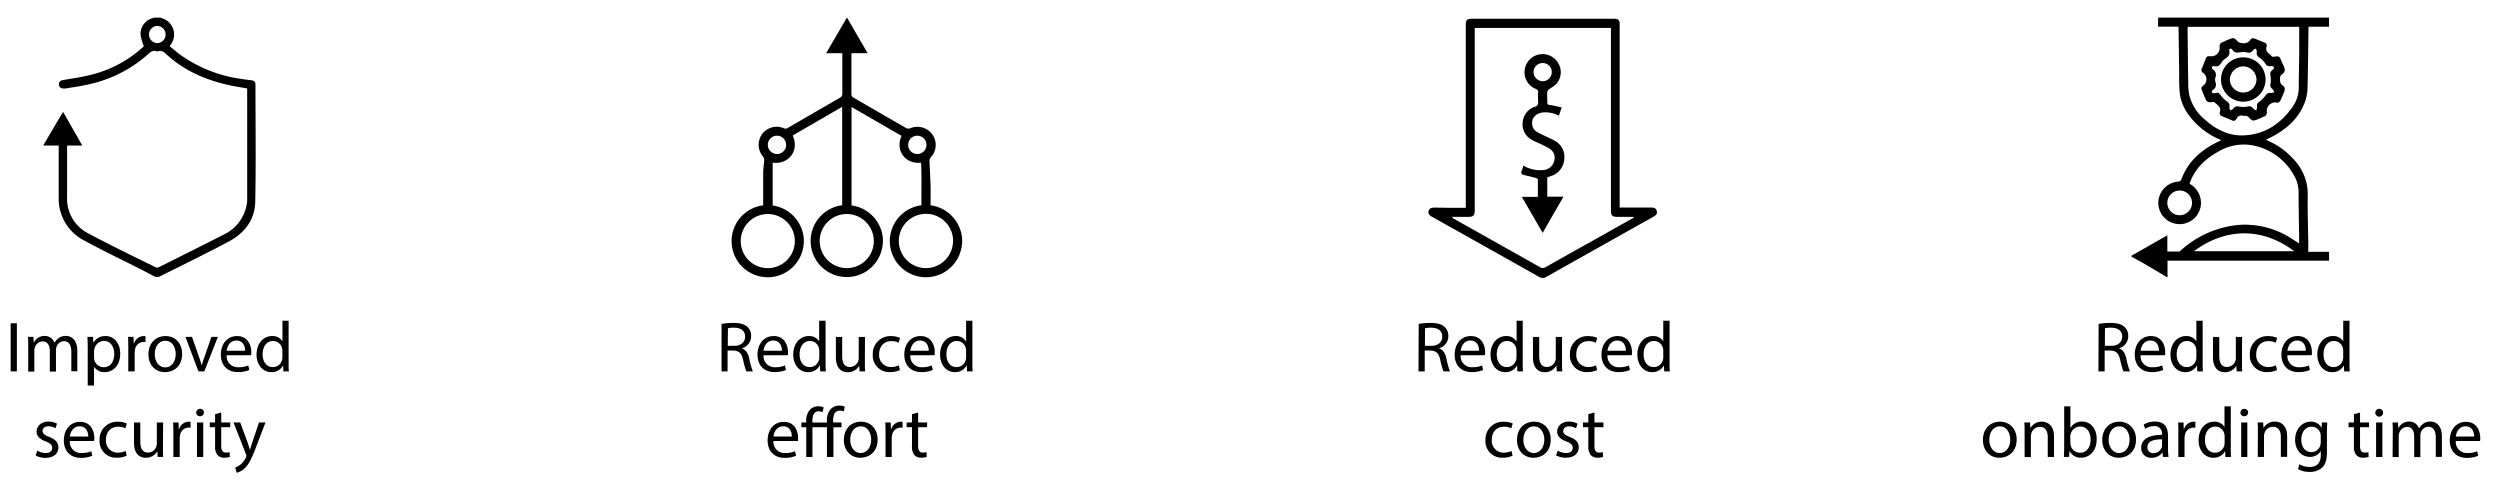 <svg id="Layer_1" data-name="Layer 1" xmlns="http://www.w3.org/2000/svg" width="770.92" height="148.65" viewBox="0 0 770.92 148.65"><title>reduction-onboarding-time-new-user</title><path d="M5.2,99.69v14.83H3.29V99.69Z"/><path d="M8.7,106.75c0-1.1,0-2-.09-2.88H10.3l.09,1.72h.07a3.65,3.65,0,0,1,3.34-2,3.17,3.17,0,0,1,3,2.13h0a4.41,4.41,0,0,1,1.19-1.38,3.6,3.6,0,0,1,2.35-.75c1.41,0,3.5.92,3.5,4.62v6.27H22v-6c0-2-.75-3.28-2.31-3.28A2.52,2.52,0,0,0,17.41,107a3.19,3.19,0,0,0-.15,1v6.58h-1.9v-6.38c0-1.7-.74-2.93-2.22-2.93a2.65,2.65,0,0,0-2.4,1.94,2.61,2.61,0,0,0-.15.94v6.43H8.7Z"/><path d="M27.05,107.35c0-1.37-.05-2.47-.09-3.48H28.7l.08,1.83h0a4.17,4.17,0,0,1,3.78-2.07c2.58,0,4.51,2.18,4.51,5.41,0,3.83-2.33,5.72-4.84,5.72A3.73,3.73,0,0,1,29,113.09h0v5.79H27.05ZM29,110.19a4,4,0,0,0,.09.79,3,3,0,0,0,2.9,2.26c2.05,0,3.24-1.67,3.24-4.11,0-2.14-1.13-4-3.17-4a3.09,3.09,0,0,0-2.93,2.4,3.35,3.35,0,0,0-.13.79Z"/><path d="M39.56,107.19c0-1.25,0-2.33-.08-3.32h1.69l.07,2.09h.08a3.2,3.2,0,0,1,3-2.33,2.26,2.26,0,0,1,.55.06v1.83a3.11,3.11,0,0,0-.66-.07,2.72,2.72,0,0,0-2.59,2.49,4.8,4.8,0,0,0-.09.9v5.68H39.56Z"/><path d="M56.17,109.11c0,3.94-2.72,5.65-5.3,5.65-2.88,0-5.1-2.11-5.1-5.48,0-3.56,2.33-5.65,5.28-5.65S56.17,105.85,56.17,109.11Zm-8.45.11c0,2.33,1.35,4.09,3.24,4.09s3.23-1.74,3.23-4.14c0-1.8-.9-4.09-3.19-4.09S47.72,107.19,47.72,109.22Z"/><path d="M59.21,103.87l2.09,6a27.17,27.17,0,0,1,.86,2.72h.06c.24-.88.55-1.76.91-2.72l2.06-6h2L63,114.52H61.19l-4-10.65Z"/><path d="M69.9,109.55a3.41,3.41,0,0,0,3.65,3.69,7,7,0,0,0,3-.55l.33,1.39a8.59,8.59,0,0,1-3.54.66c-3.28,0-5.24-2.16-5.24-5.37s1.9-5.74,5-5.74c3.47,0,4.4,3.06,4.4,5a7.67,7.67,0,0,1-.07.91Zm5.68-1.39c0-1.23-.51-3.15-2.69-3.15-2,0-2.81,1.81-3,3.15Z"/><path d="M89,98.9v12.87c0,1,0,2,.09,2.75H87.39l-.09-1.85h0a3.93,3.93,0,0,1-3.63,2.09c-2.58,0-4.56-2.18-4.56-5.41,0-3.54,2.18-5.72,4.78-5.72a3.55,3.55,0,0,1,3.21,1.63h0V98.9Zm-1.93,9.3a3.72,3.72,0,0,0-.09-.81,2.85,2.85,0,0,0-2.8-2.24c-2,0-3.19,1.76-3.19,4.11,0,2.16,1.06,3.94,3.15,3.94A2.91,2.91,0,0,0,87,110.89a3.73,3.73,0,0,0,.09-.84Z"/><path d="M11.48,138.94a5.13,5.13,0,0,0,2.55.77c1.41,0,2.07-.7,2.07-1.59s-.55-1.43-2-2c-1.91-.69-2.82-1.74-2.82-3,0-1.71,1.39-3.12,3.68-3.12a5.36,5.36,0,0,1,2.62.66l-.49,1.41a4,4,0,0,0-2.17-.62c-1.15,0-1.79.66-1.79,1.45s.64,1.28,2,1.81C17,135.44,18,136.36,18,138c0,1.87-1.45,3.19-4,3.19a6.06,6.06,0,0,1-3-.73Z"/><path d="M21.54,136a3.4,3.4,0,0,0,3.65,3.69,7,7,0,0,0,2.95-.55l.33,1.39a8.64,8.64,0,0,1-3.55.66c-3.28,0-5.23-2.16-5.23-5.37s1.89-5.74,5-5.74c3.48,0,4.4,3.06,4.4,5A8.16,8.16,0,0,1,29,136Zm5.67-1.39c0-1.23-.5-3.15-2.68-3.15-2,0-2.82,1.81-3,3.15Z"/><path d="M39.07,140.52a7.05,7.05,0,0,1-3.06.62,5.06,5.06,0,0,1-5.3-5.44,5.41,5.41,0,0,1,5.72-5.65,6.54,6.54,0,0,1,2.68.55l-.44,1.5a4.39,4.39,0,0,0-2.24-.51c-2.44,0-3.76,1.8-3.76,4a3.65,3.65,0,0,0,3.69,4,5.55,5.55,0,0,0,2.38-.53Z"/><path d="M50.25,138c0,1.09,0,2.06.08,2.9H48.62l-.11-1.74h0a4,4,0,0,1-3.52,2c-1.67,0-3.67-.92-3.67-4.66v-6.23h1.94v5.9c0,2,.61,3.39,2.37,3.39a2.75,2.75,0,0,0,2.73-2.76v-6.53h1.94Z"/><path d="M53.46,133.59c0-1.25,0-2.33-.09-3.32h1.69l.07,2.09h.09a3.19,3.19,0,0,1,3-2.33,2.32,2.32,0,0,1,.55.06v1.83a3.18,3.18,0,0,0-.66-.07,2.72,2.72,0,0,0-2.6,2.49,5.82,5.82,0,0,0-.09.9v5.68H53.46Z"/><path d="M62.89,127.28a1.2,1.2,0,0,1-2.39,0,1.18,1.18,0,0,1,1.21-1.21A1.15,1.15,0,0,1,62.89,127.28Zm-2.15,13.64V130.27h1.93v10.65Z"/><path d="M68.22,127.21v3.06H71v1.47H68.22v5.75c0,1.32.37,2.07,1.45,2.07a4,4,0,0,0,1.12-.14l.09,1.46a4.82,4.82,0,0,1-1.71.26,2.7,2.7,0,0,1-2.1-.82,3.93,3.93,0,0,1-.74-2.77v-5.81H64.68v-1.47h1.65v-2.55Z"/><path d="M74.07,130.27l2.33,6.29c.24.71.51,1.54.68,2.18h0c.2-.64.42-1.45.68-2.22l2.11-6.25h2l-2.91,7.59c-1.38,3.65-2.33,5.52-3.65,6.67A5.29,5.29,0,0,1,73,145.78l-.49-1.63a5.13,5.13,0,0,0,1.7-.94,6,6,0,0,0,1.62-2.16,1.39,1.39,0,0,0,.16-.46,2,2,0,0,0-.13-.51L72,130.27Z"/><path d="M222.5,99.89a19.72,19.72,0,0,1,3.67-.31c2.05,0,3.37.37,4.3,1.21a3.72,3.72,0,0,1,1.16,2.82,3.9,3.9,0,0,1-2.79,3.78v.07c1.14.39,1.82,1.45,2.18,3a23,23,0,0,0,1.14,4.07h-2a19.79,19.79,0,0,1-1-3.54c-.44-2-1.23-2.82-3-2.89h-1.8v6.43H222.5Zm1.92,6.75h2c2,0,3.35-1.12,3.35-2.81,0-1.92-1.39-2.75-3.41-2.78a7.6,7.6,0,0,0-1.89.18Z"/><path d="M235.44,109.55a3.41,3.41,0,0,0,3.65,3.69,7,7,0,0,0,2.95-.55l.33,1.39a8.59,8.59,0,0,1-3.54.66c-3.28,0-5.24-2.16-5.24-5.37s1.89-5.74,5-5.74c3.48,0,4.4,3.06,4.4,5a8.16,8.16,0,0,1-.06.91Zm5.67-1.39c0-1.23-.5-3.15-2.68-3.15-2,0-2.82,1.81-3,3.15Z"/><path d="M254.58,98.9v12.87c0,1,0,2,.09,2.75h-1.74l-.09-1.85h-.05a3.93,3.93,0,0,1-3.63,2.09c-2.57,0-4.55-2.18-4.55-5.41,0-3.54,2.18-5.72,4.77-5.72a3.58,3.58,0,0,1,3.22,1.63h0V98.9Zm-1.94,9.3a3.2,3.2,0,0,0-.09-.81,2.84,2.84,0,0,0-2.79-2.24c-2,0-3.19,1.76-3.19,4.11,0,2.16,1.05,3.94,3.14,3.94a2.91,2.91,0,0,0,2.84-2.31,3.23,3.23,0,0,0,.09-.84Z"/><path d="M266.7,111.61c0,1.11,0,2.07.09,2.91h-1.72l-.11-1.74h0a4,4,0,0,1-3.52,2c-1.68,0-3.68-.92-3.68-4.66v-6.23h1.94v5.9c0,2,.61,3.38,2.37,3.38a2.82,2.82,0,0,0,2.56-1.75,2.87,2.87,0,0,0,.17-1v-6.53h1.94Z"/><path d="M277.5,114.12a7,7,0,0,1-3.06.62,5.06,5.06,0,0,1-5.3-5.44,5.41,5.41,0,0,1,5.72-5.65,6.5,6.5,0,0,1,2.68.55l-.43,1.5a4.46,4.46,0,0,0-2.25-.51c-2.44,0-3.76,1.8-3.76,4a3.65,3.65,0,0,0,3.69,4,5.55,5.55,0,0,0,2.38-.53Z"/><path d="M280.71,109.55a3.41,3.41,0,0,0,3.65,3.69,7,7,0,0,0,2.95-.55l.33,1.39a8.59,8.59,0,0,1-3.54.66c-3.28,0-5.24-2.16-5.24-5.37s1.9-5.74,5-5.74c3.47,0,4.4,3.06,4.4,5a7.67,7.67,0,0,1-.07.91Zm5.68-1.39c0-1.23-.51-3.15-2.69-3.15-1.95,0-2.81,1.81-3,3.15Z"/><path d="M299.85,98.9v12.87c0,1,0,2,.09,2.75H298.2l-.08-1.85h-.05a3.93,3.93,0,0,1-3.63,2.09c-2.57,0-4.55-2.18-4.55-5.41,0-3.54,2.17-5.72,4.77-5.72a3.55,3.55,0,0,1,3.21,1.63h.05V98.9Zm-1.93,9.3a3.2,3.2,0,0,0-.09-.81,2.85,2.85,0,0,0-2.79-2.24c-2,0-3.2,1.76-3.2,4.11,0,2.16,1.06,3.94,3.15,3.94a2.91,2.91,0,0,0,2.84-2.31,3.23,3.23,0,0,0,.09-.84Z"/><path d="M238.51,136a3.4,3.4,0,0,0,3.65,3.69,7,7,0,0,0,3-.55l.33,1.39a8.64,8.64,0,0,1-3.55.66c-3.27,0-5.23-2.16-5.23-5.37s1.89-5.74,5-5.74c3.48,0,4.4,3.06,4.4,5a8.16,8.16,0,0,1-.06.91Zm5.67-1.39c0-1.23-.5-3.15-2.68-3.15-2,0-2.82,1.81-3,3.15Z"/><path d="M255,140.92v-9.18h-4.47v9.18h-1.91v-9.18h-1.5v-1.47h1.5v-.35a5,5,0,0,1,1.18-3.63,3.64,3.64,0,0,1,2.69-1,3.35,3.35,0,0,1,1.52.37l-.4,1.43a2.82,2.82,0,0,0-1.14-.26c-1.52,0-1.94,1.3-1.94,3v.46H255v-.51a5,5,0,0,1,1.25-3.71,3.68,3.68,0,0,1,2.58-1,4.54,4.54,0,0,1,1.65.3l-.25,1.5a3,3,0,0,0-1.25-.24c-1.63,0-2.07,1.45-2.07,3.08v.57h2.58v1.47H257v9.18Z"/><path d="M270.63,135.51c0,3.93-2.73,5.65-5.31,5.65-2.88,0-5.1-2.11-5.1-5.48,0-3.56,2.33-5.65,5.28-5.65S270.63,132.25,270.63,135.51Zm-8.45.11c0,2.33,1.34,4.09,3.23,4.09s3.24-1.74,3.24-4.14c0-1.8-.91-4.09-3.19-4.09S262.18,133.59,262.18,135.62Z"/><path d="M273.07,133.59c0-1.25,0-2.33-.09-3.32h1.69l.07,2.09h.09a3.19,3.19,0,0,1,2.95-2.33,2.32,2.32,0,0,1,.55.06v1.83a3.18,3.18,0,0,0-.66-.07,2.72,2.72,0,0,0-2.6,2.49,5.82,5.82,0,0,0-.09.9v5.68h-1.91Z"/><path d="M283.12,127.21v3.06h2.77v1.47h-2.77v5.75c0,1.32.38,2.07,1.45,2.07a4.17,4.17,0,0,0,1.13-.14l.08,1.46a4.78,4.78,0,0,1-1.71.26,2.68,2.68,0,0,1-2.09-.82,3.93,3.93,0,0,1-.75-2.77v-5.81h-1.65v-1.47h1.65v-2.55Z"/><path d="M437.48,99.89a19.83,19.83,0,0,1,3.68-.31c2,0,3.37.37,4.29,1.21a3.69,3.69,0,0,1,1.17,2.82,3.9,3.9,0,0,1-2.8,3.78v.07c1.15.39,1.83,1.45,2.18,3a24,24,0,0,0,1.14,4.07h-2a19.79,19.79,0,0,1-1-3.54c-.44-2-1.23-2.82-3-2.89h-1.8v6.43h-1.92Zm1.92,6.75h2c2,0,3.34-1.12,3.34-2.81,0-1.92-1.38-2.75-3.41-2.78a7.72,7.72,0,0,0-1.89.18Z"/><path d="M450.42,109.55a3.41,3.41,0,0,0,3.65,3.69,7,7,0,0,0,2.95-.55l.33,1.39a8.59,8.59,0,0,1-3.54.66c-3.28,0-5.24-2.16-5.24-5.37s1.89-5.74,5-5.74c3.47,0,4.4,3.06,4.4,5a7.67,7.67,0,0,1-.07.91Zm5.68-1.39c0-1.23-.51-3.15-2.69-3.15-2,0-2.81,1.81-3,3.15Z"/><path d="M469.56,98.9v12.87c0,1,0,2,.09,2.75h-1.74l-.09-1.85h0a3.94,3.94,0,0,1-3.63,2.09c-2.58,0-4.56-2.18-4.56-5.41,0-3.54,2.18-5.72,4.78-5.72a3.55,3.55,0,0,1,3.21,1.63h.05V98.9Zm-1.93,9.3a3.72,3.72,0,0,0-.09-.81,2.85,2.85,0,0,0-2.8-2.24c-2,0-3.19,1.76-3.19,4.11,0,2.16,1.06,3.94,3.15,3.94a2.92,2.92,0,0,0,2.84-2.31,3.73,3.73,0,0,0,.09-.84Z"/><path d="M481.68,111.61c0,1.11,0,2.07.09,2.91h-1.71l-.11-1.74h-.05a4,4,0,0,1-3.52,2c-1.67,0-3.67-.92-3.67-4.66v-6.23h1.93v5.9c0,2,.62,3.38,2.38,3.38a2.8,2.8,0,0,0,2.55-1.75,2.87,2.87,0,0,0,.18-1v-6.53h1.93Z"/><path d="M492.49,114.12a7.05,7.05,0,0,1-3.06.62,5.06,5.06,0,0,1-5.31-5.44,5.41,5.41,0,0,1,5.72-5.65,6.55,6.55,0,0,1,2.69.55l-.44,1.5a4.43,4.43,0,0,0-2.25-.51c-2.44,0-3.76,1.8-3.76,4a3.66,3.66,0,0,0,3.7,4,5.55,5.55,0,0,0,2.38-.53Z"/><path d="M495.7,109.55a3.41,3.41,0,0,0,3.65,3.69,7,7,0,0,0,2.95-.55l.33,1.39a8.61,8.61,0,0,1-3.55.66c-3.27,0-5.23-2.16-5.23-5.37s1.89-5.74,5-5.74c3.48,0,4.4,3.06,4.4,5a8.16,8.16,0,0,1-.06.91Zm5.67-1.39c0-1.23-.5-3.15-2.68-3.15-2,0-2.82,1.81-3,3.15Z"/><path d="M514.84,98.9v12.87c0,1,0,2,.09,2.75h-1.74l-.09-1.85h0a4,4,0,0,1-3.64,2.09c-2.57,0-4.55-2.18-4.55-5.41,0-3.54,2.18-5.72,4.77-5.72a3.58,3.58,0,0,1,3.22,1.63h0V98.9Zm-1.94,9.3a3.2,3.2,0,0,0-.09-.81,2.84,2.84,0,0,0-2.79-2.24c-2,0-3.19,1.76-3.19,4.11,0,2.16,1.05,3.94,3.14,3.94a2.91,2.91,0,0,0,2.84-2.31,3.23,3.23,0,0,0,.09-.84Z"/><path d="M466.43,140.52a7.05,7.05,0,0,1-3.06.62,5.06,5.06,0,0,1-5.3-5.44,5.41,5.41,0,0,1,5.72-5.65,6.54,6.54,0,0,1,2.68.55l-.44,1.5a4.41,4.41,0,0,0-2.24-.51c-2.45,0-3.77,1.8-3.77,4a3.66,3.66,0,0,0,3.7,4,5.55,5.55,0,0,0,2.38-.53Z"/><path d="M478.2,135.51c0,3.93-2.73,5.65-5.31,5.65-2.88,0-5.1-2.11-5.1-5.48,0-3.56,2.33-5.65,5.28-5.65S478.2,132.25,478.2,135.51Zm-8.45.11c0,2.33,1.34,4.09,3.23,4.09s3.24-1.74,3.24-4.14c0-1.8-.91-4.09-3.19-4.09S469.75,133.59,469.75,135.62Z"/><path d="M480.37,138.94a5.16,5.16,0,0,0,2.56.77c1.4,0,2.06-.7,2.06-1.59s-.55-1.43-2-2c-1.91-.69-2.81-1.74-2.81-3,0-1.71,1.38-3.12,3.67-3.12a5.33,5.33,0,0,1,2.62.66L486,132.1a4.1,4.1,0,0,0-2.18-.62c-1.15,0-1.78.66-1.78,1.45s.63,1.28,2,1.81c1.85.7,2.79,1.62,2.79,3.21,0,1.87-1.45,3.19-4,3.19a6.09,6.09,0,0,1-3-.73Z"/><path d="M491.68,127.21v3.06h2.77v1.47h-2.77v5.75c0,1.32.38,2.07,1.45,2.07a4.17,4.17,0,0,0,1.13-.14l.08,1.46a4.78,4.78,0,0,1-1.71.26,2.68,2.68,0,0,1-2.09-.82,3.93,3.93,0,0,1-.75-2.77v-5.81h-1.65v-1.47h1.65v-2.55Z"/><path d="M647.15,99.89a19.83,19.83,0,0,1,3.68-.31c2,0,3.36.37,4.29,1.21a3.68,3.68,0,0,1,1.16,2.82,3.9,3.9,0,0,1-2.79,3.78v.07c1.14.39,1.83,1.45,2.18,3a23,23,0,0,0,1.14,4.07h-2a19.79,19.79,0,0,1-1-3.54c-.44-2-1.23-2.82-3-2.89h-1.8v6.43h-1.92Zm1.92,6.75h2c2,0,3.34-1.12,3.34-2.81,0-1.92-1.39-2.75-3.41-2.78a7.72,7.72,0,0,0-1.89.18Z"/><path d="M660.09,109.55a3.41,3.41,0,0,0,3.65,3.69,7,7,0,0,0,3-.55l.33,1.39a8.59,8.59,0,0,1-3.54.66c-3.28,0-5.24-2.16-5.24-5.37s1.89-5.74,5-5.74c3.47,0,4.4,3.06,4.4,5a7.67,7.67,0,0,1-.07.91Zm5.68-1.39c0-1.23-.51-3.15-2.69-3.15-2,0-2.82,1.81-3,3.15Z"/><path d="M679.23,98.9v12.87c0,1,0,2,.09,2.75h-1.74l-.09-1.85h0a4,4,0,0,1-3.63,2.09c-2.58,0-4.56-2.18-4.56-5.41,0-3.54,2.18-5.72,4.78-5.72a3.56,3.56,0,0,1,3.21,1.63h0V98.9Zm-1.94,9.3a3.71,3.71,0,0,0-.08-.81,2.86,2.86,0,0,0-2.8-2.24c-2,0-3.19,1.76-3.19,4.11,0,2.16,1.06,3.94,3.15,3.94a2.92,2.92,0,0,0,2.84-2.31,3.74,3.74,0,0,0,.08-.84Z"/><path d="M691.35,111.61c0,1.11,0,2.07.09,2.91h-1.72l-.11-1.74h0a4,4,0,0,1-3.52,2c-1.67,0-3.68-.92-3.68-4.66v-6.23h1.94v5.9c0,2,.62,3.38,2.38,3.38a2.8,2.8,0,0,0,2.55-1.75,2.87,2.87,0,0,0,.18-1v-6.53h1.93Z"/><path d="M702.15,114.12a7,7,0,0,1-3.06.62,5.06,5.06,0,0,1-5.3-5.44,5.41,5.41,0,0,1,5.72-5.65,6.55,6.55,0,0,1,2.69.55l-.44,1.5a4.46,4.46,0,0,0-2.25-.51c-2.44,0-3.76,1.8-3.76,4a3.65,3.65,0,0,0,3.7,4,5.49,5.49,0,0,0,2.37-.53Z"/><path d="M705.36,109.55a3.42,3.42,0,0,0,3.66,3.69,6.93,6.93,0,0,0,2.94-.55l.33,1.39a8.55,8.55,0,0,1-3.54.66c-3.28,0-5.23-2.16-5.23-5.37s1.89-5.74,5-5.74c3.48,0,4.4,3.06,4.4,5a6,6,0,0,1-.07.91Zm5.68-1.39c0-1.23-.5-3.15-2.68-3.15-2,0-2.82,1.81-3,3.15Z"/><path d="M724.51,98.9v12.87c0,1,0,2,.08,2.75h-1.73l-.09-1.85h0a3.93,3.93,0,0,1-3.63,2.09c-2.57,0-4.55-2.18-4.55-5.41,0-3.54,2.18-5.72,4.77-5.72a3.58,3.58,0,0,1,3.22,1.63h0V98.9Zm-1.94,9.3a3.2,3.2,0,0,0-.09-.81,2.84,2.84,0,0,0-2.79-2.24c-2,0-3.19,1.76-3.19,4.11,0,2.16,1,3.94,3.14,3.94a2.91,2.91,0,0,0,2.84-2.31,3.23,3.23,0,0,0,.09-.84Z"/><path d="M621.88,135.51c0,3.93-2.73,5.65-5.31,5.65-2.88,0-5.1-2.11-5.1-5.48,0-3.56,2.33-5.65,5.28-5.65S621.88,132.25,621.88,135.51Zm-8.45.11c0,2.33,1.34,4.09,3.23,4.09s3.24-1.74,3.24-4.14c0-1.8-.91-4.09-3.19-4.09S613.43,133.59,613.43,135.62Z"/><path d="M624.32,133.15c0-1.1,0-2-.09-2.88H626l.11,1.76h0a3.92,3.92,0,0,1,3.52-2c1.47,0,3.76.88,3.76,4.53v6.36h-1.93v-6.14c0-1.72-.64-3.15-2.47-3.15a2.76,2.76,0,0,0-2.59,2,2.81,2.81,0,0,0-.14.91v6.4h-1.93Z"/><path d="M636.44,140.92c0-.73.09-1.81.09-2.75V125.3h1.91V132h0a4,4,0,0,1,3.63-2c2.64,0,4.51,2.2,4.48,5.43,0,3.81-2.39,5.7-4.77,5.7a3.78,3.78,0,0,1-3.56-2h-.07l-.09,1.76Zm2-4.27a4.18,4.18,0,0,0,.09.71,3,3,0,0,0,2.9,2.26c2,0,3.24-1.65,3.24-4.09,0-2.14-1.1-4-3.17-4a3.09,3.09,0,0,0-3,2.37,4.17,4.17,0,0,0-.11.8Z"/><path d="M658.68,135.51c0,3.93-2.73,5.65-5.3,5.65-2.88,0-5.11-2.11-5.11-5.48,0-3.56,2.34-5.65,5.29-5.65S658.68,132.25,658.68,135.51Zm-8.45.11c0,2.33,1.35,4.09,3.24,4.09s3.23-1.74,3.23-4.14c0-1.8-.9-4.09-3.19-4.09S650.23,133.59,650.23,135.62Z"/><path d="M667,140.92l-.15-1.34h-.07a4,4,0,0,1-3.26,1.58,3,3,0,0,1-3.25-3.06c0-2.57,2.29-4,6.4-4v-.22a2.19,2.19,0,0,0-2.42-2.46,5.34,5.34,0,0,0-2.77.79l-.44-1.28a6.61,6.61,0,0,1,3.5-.94c3.25,0,4,2.22,4,4.35v4a15.21,15.21,0,0,0,.18,2.55Zm-.29-5.44c-2.11,0-4.51.33-4.51,2.4a1.71,1.71,0,0,0,1.83,1.85,2.63,2.63,0,0,0,2.57-1.78,1.93,1.93,0,0,0,.11-.62Z"/><path d="M671.73,133.59c0-1.25,0-2.33-.09-3.32h1.69l.07,2.09h.09a3.19,3.19,0,0,1,2.94-2.33,2.34,2.34,0,0,1,.56.06v1.83a3.18,3.18,0,0,0-.66-.07,2.72,2.72,0,0,0-2.6,2.49,4.8,4.8,0,0,0-.09.9v5.68h-1.91Z"/><path d="M687.9,125.3v12.87c0,.94,0,2,.09,2.75h-1.74l-.09-1.85h0a4,4,0,0,1-3.64,2.09c-2.57,0-4.55-2.18-4.55-5.41,0-3.54,2.18-5.72,4.77-5.72a3.58,3.58,0,0,1,3.22,1.63h0V125.3ZM686,134.6a3.2,3.2,0,0,0-.09-.81,2.84,2.84,0,0,0-2.79-2.24c-2,0-3.19,1.76-3.19,4.11,0,2.16,1.05,3.94,3.14,3.94a2.91,2.91,0,0,0,2.84-2.31,3.18,3.18,0,0,0,.09-.84Z"/><path d="M693.26,127.28a1.2,1.2,0,0,1-2.39,0,1.18,1.18,0,0,1,1.21-1.21A1.15,1.15,0,0,1,693.26,127.28Zm-2.15,13.64V130.27H693v10.65Z"/><path d="M696.26,133.15c0-1.1,0-2-.09-2.88h1.71L698,132h0a3.92,3.92,0,0,1,3.52-2c1.47,0,3.76.88,3.76,4.53v6.36h-1.94v-6.14c0-1.72-.63-3.15-2.46-3.15a2.76,2.76,0,0,0-2.6,2,3.12,3.12,0,0,0-.13.91v6.4h-1.93Z"/><path d="M717.64,130.27c0,.77-.09,1.63-.09,2.93v6.18c0,2.44-.48,3.94-1.51,4.86a5.67,5.67,0,0,1-3.88,1.28,6.91,6.91,0,0,1-3.54-.88l.48-1.48a6,6,0,0,0,3.13.84c2,0,3.43-1,3.43-3.72v-1.19h0a3.82,3.82,0,0,1-3.39,1.79c-2.64,0-4.53-2.25-4.53-5.2,0-3.61,2.35-5.65,4.79-5.65a3.53,3.53,0,0,1,3.32,1.85h.05l.09-1.61Zm-2,4.2a2.72,2.72,0,0,0-.11-.88,2.79,2.79,0,0,0-2.71-2c-1.85,0-3.17,1.56-3.17,4,0,2.09,1.06,3.83,3.15,3.83a2.82,2.82,0,0,0,2.68-2,3.35,3.35,0,0,0,.16-1Z"/><path d="M727.76,127.21v3.06h2.77v1.47h-2.77v5.75c0,1.32.37,2.07,1.45,2.07a4,4,0,0,0,1.12-.14l.09,1.46a4.82,4.82,0,0,1-1.71.26,2.66,2.66,0,0,1-2.09-.82,3.93,3.93,0,0,1-.75-2.77v-5.81h-1.65v-1.47h1.65v-2.55Z"/><path d="M734.87,127.28a1.2,1.2,0,0,1-2.4,0,1.18,1.18,0,0,1,1.21-1.21A1.16,1.16,0,0,1,734.87,127.28Zm-2.16,13.64V130.27h1.94v10.65Z"/><path d="M737.86,133.15c0-1.1,0-2-.09-2.88h1.69l.09,1.72h.07a3.65,3.65,0,0,1,3.34-2,3.17,3.17,0,0,1,3,2.13h0a4.41,4.41,0,0,1,1.19-1.38,3.6,3.6,0,0,1,2.35-.75c1.41,0,3.5.92,3.5,4.62v6.27h-1.89v-6c0-2-.75-3.28-2.31-3.28a2.52,2.52,0,0,0-2.29,1.76,3.19,3.19,0,0,0-.15,1v6.58h-1.9v-6.38c0-1.7-.74-2.93-2.22-2.93a2.65,2.65,0,0,0-2.4,1.94,2.61,2.61,0,0,0-.15.94v6.43h-1.89Z"/><path d="M757.28,136a3.41,3.41,0,0,0,3.66,3.69,6.93,6.93,0,0,0,2.94-.55l.33,1.39a8.55,8.55,0,0,1-3.54.66c-3.28,0-5.24-2.16-5.24-5.37s1.9-5.74,5-5.74c3.48,0,4.4,3.06,4.4,5a6,6,0,0,1-.07.91Zm5.68-1.39c0-1.23-.51-3.15-2.68-3.15-2,0-2.82,1.81-3,3.15Z"/><path d="M452,64.08V7.89c0-1.78.33-2.12,2.08-2.12H497.4c1.74,0,2.06.32,2.06,2V64c.44,0,.78,0,1.13,0,2.83,0,5.66,0,8.49,0,.85,0,1.61.13,1.83,1.09s-.35,1.36-1.06,1.75q-16.52,9.25-33,18.53a2.08,2.08,0,0,1-2.27,0q-16.49-9.29-33-18.52c-.71-.4-1.26-.88-1.05-1.76s1-1.08,1.83-1.08C445.52,64.09,448.67,64.08,452,64.08Zm51.84,3-.05-.2h-4.92c-1.74,0-2.11-.38-2.11-2.12V8.62h-42V64.75c0,1.74-.39,2.13-2.13,2.13h-4.92a2,2,0,0,0,.75.65q13.19,7.41,26.36,14.82a1.64,1.64,0,0,0,1.85,0c8-4.55,16.1-9,24.15-13.57Z"/><path d="M481.58,33.13l-.87,2.54a9,9,0,0,0-4.88-1c-2.18.2-3.54,1.67-3.37,3.62a3,3,0,0,0,1.59,2.44c.86.52,1.79.9,2.7,1.35s1.84.82,2.7,1.33a5.61,5.61,0,0,1,2.92,5.64,5.82,5.82,0,0,1-4,5.2c-.4.16-.8.28-1.24.44v5.95h5l-6.43,11.16-6.41-11.09h4.94c0-1.87,0-3.64,0-5.41,0-.17-.49-.39-.78-.47-1.19-.32-2.4-.57-3.59-.89-.67-.18-.94-.58-.6-1.3a14.67,14.67,0,0,0,.49-1.57,10.13,10.13,0,0,0,5.91,1.38,3.74,3.74,0,0,0,3.68-3.16A3.24,3.24,0,0,0,478.07,46a21.87,21.87,0,0,0-2.83-1.51c-1-.48-2-.84-2.89-1.4a5.35,5.35,0,0,1-2.78-5.58,5.42,5.42,0,0,1,3.74-4.59,1.29,1.29,0,0,0,1-1.54,22.26,22.26,0,0,1,0-2.83,1,1,0,0,0-.75-1.14,5.5,5.5,0,0,1-3.42-5.6,5.57,5.57,0,0,1,10.34-2.4,5.45,5.45,0,0,1-.6,6.52,15.49,15.49,0,0,1-2.19,1.58,1.43,1.43,0,0,0-.56.83c-.07,1.07,0,2.14,0,3.22,0,.59.21.74.78.82C479.09,32.52,480.27,32.84,481.58,33.13Zm-5.83-13.69a2.82,2.82,0,0,0-2.86,2.74,2.89,2.89,0,0,0,2.85,2.87,2.83,2.83,0,0,0,2.78-2.82A2.76,2.76,0,0,0,475.75,19.44Z"/><path d="M49.43,5.42a3.52,3.52,0,0,0,.4.18,5.22,5.22,0,0,1,2.85,8.13c-.08.12-.16.25-.35.52,1.22,1,2.38,2,3.64,2.91a42.16,42.16,0,0,0,17.8,7.08c1.25.21,2.51.35,3.76.52.91.12,1.25.48,1.25,1.43,0,12,.17,24-.07,36-.11,5.49-3.19,9.6-8,12.19s-9.69,5-14.55,7.43c-2.41,1.22-4.84,2.41-7.26,3.61H48c-1.28-.65-2.55-1.31-3.83-2-6.07-3.07-12.22-6-18.18-9.24A14.46,14.46,0,0,1,18.1,60.86c0-5,0-10,0-14.92V44.88H13.42V44.7q2.73-4.64,5.45-9.26c.17-.28.35-.55.59-.92l5.91,10.35H20.69V60.72A12,12,0,0,0,27.28,72c6.8,3.63,13.75,7,20.66,10.39a1.31,1.31,0,0,0,1.06,0C55.77,79,62.54,75.64,69.27,72.2a12.59,12.59,0,0,0,6.85-9.44,6.57,6.57,0,0,0,.1-1.08V28c0-.23,0-.47,0-.72-2-.36-3.88-.64-5.78-1.07-7.11-1.59-13.62-4.43-19.06-9.4-.82-.76-1.54-1.4-2.73-.95a.39.39,0,0,1-.26,0c-1.39-.56-2.17.35-3.08,1.16a40.22,40.22,0,0,1-18,9c-2.31.55-4.68.85-7,1.26a4.36,4.36,0,0,1-.72,0,1.27,1.27,0,0,1-1.43-1.19,1.31,1.31,0,0,1,1.23-1.39c2.9-.52,5.85-.9,8.69-1.64a36.76,36.76,0,0,0,15.89-8.43c.13-.12.27-.24.39-.37s.07-.1,0,0a17.72,17.72,0,0,1-1-3.35A5,5,0,0,1,47.06,5.6a2.64,2.64,0,0,0,.38-.18Zm1.63,5.22A2.62,2.62,0,0,0,48.43,8a2.65,2.65,0,0,0,0,5.29A2.62,2.62,0,0,0,51.06,10.64Z"/><path d="M657.24,78.88l9.83-5.6,1.27-.71v5c1.24,0,2.41,0,3.58,0,.21,0,.43-.23.62-.39a30.82,30.82,0,0,1,17.52-7.8,26.37,26.37,0,0,1,16.71,4.27c.7.44,1.38.9,2.2,1.42,0-1,0-1.88,0-2.76-.06-4.39-.16-8.78-.17-13.17a10.12,10.12,0,0,0-1.53-5.27A18.38,18.38,0,0,0,694,44.72,15.33,15.33,0,0,0,684,46.79c-3.84,2.12-6.91,5-8.56,9.13-.09.23-.16.48-.25.76a6.7,6.7,0,0,1,3.49,5.23,6.58,6.58,0,1,1-13.11,1.14A6.62,6.62,0,0,1,671.76,56a1.14,1.14,0,0,0,.84-.49c2-5.65,6.16-9.3,11.44-11.83l.94-.46a23.34,23.34,0,0,1-7.53-4.88c-2.65-2.59-4.69-5.58-5.24-9.29A49.13,49.13,0,0,1,672,22.6c-.08-4.48-.13-9-.2-13.45,0-.28,0-.56-.06-.92h-6.25V5.42H718.2V8.24h-6.34l0,.61c-.08,5.89-.13,11.79-.28,17.68a15.24,15.24,0,0,1-.63,4.42c-1.9,5.56-6,9.09-11.11,11.61l-1.1.54.9.42a22.87,22.87,0,0,1,8,6,15.54,15.54,0,0,1,4,10.61c-.1,4.84.1,9.68.16,14.51,0,1,0,1.9,0,3h6.41v2.75H668.39v5.08h-.19c-2.18-1.3-4.36-2.62-6.55-3.9-1.45-.84-2.94-1.63-4.41-2.45ZM709,8.27H674.64c0,.28-.06.5-.06.71.06,5.45.11,10.89.2,16.33a19.53,19.53,0,0,0,.3,3.91,14.24,14.24,0,0,0,4.69,7.54c3.26,2.93,7,5,11.46,5,6.7-.06,11.83-3.29,15.64-8.69a10.39,10.39,0,0,0,2-6.21c0-3.71.11-7.42.14-11.14C709,13.25,709,10.82,709,8.27Zm-32.42,69.2h30.89C697.52,69.94,686.08,70.31,676.55,77.47Zm-.63-14.91a3.81,3.81,0,1,0-7.62,0,3.81,3.81,0,1,0,7.62,0Z"/><path d="M701.85,31.58A2.65,2.65,0,0,0,699,34.36,1.36,1.36,0,0,1,698,36c-.56.22-1.1.53-1.66.74-1.74.66-1.73.64-3-.69a1.9,1.9,0,0,0-.9-.36c-.24,0-.53.09-.76,0a1.65,1.65,0,0,0-2,.9,1,1,0,0,1-1.51.48c-1-.42-1.94-.82-2.92-1.22a1,1,0,0,1-.7-1.34c.45-1.54-.82-2.16-1.64-2.93-.29-.27-1,0-1.57-.07a1.35,1.35,0,0,1-1-.51c-.53-1.08-.94-2.23-1.41-3.34-.23-.55,0-.86.41-1.21a2.42,2.42,0,0,0,0-4,1,1,0,0,1-.39-1.3c.42-1,.86-2.06,1.25-3.1.25-.69.71-.78,1.36-.71a2.57,2.57,0,0,0,2.91-2.83A1.28,1.28,0,0,1,685.4,13c.6-.24,1.15-.57,1.75-.79,1.75-.67,1.73-.64,3,.69a2.32,2.32,0,0,0,1.17.38,2.41,2.41,0,0,0,2.74-1.2,1,1,0,0,1,.94-.26c1.12.38,2.19.89,3.29,1.3a1,1,0,0,1,.62,1.39c-.46,1.59,1,2,1.7,2.91.17.2.86,0,1.29,0a1,1,0,0,1,1.29.66c.29.74.64,1.46,1,2.19.49,1.08.61,2-.64,2.74-.69.41-.6,2.75.12,3.17,1.09.65,1,1.45.6,2.41-.3.67-.59,1.35-.86,2S702.66,31.92,701.85,31.58ZM683.4,28.67c.63-.25,1,.16,1.39.69a8.87,8.87,0,0,0,1.88,1.89,1.59,1.59,0,0,1,.81,1.81c-.06.3.17.66.28,1,.3-.17.7-.28.88-.53a1.52,1.52,0,0,1,1.78-.68,7.05,7.05,0,0,0,2.67,0,1.46,1.46,0,0,1,1.71.61c.21.28.62.4.94.6a3.09,3.09,0,0,0,.27-1.17,1.35,1.35,0,0,1,.66-1.5,11.47,11.47,0,0,0,2-2,1.4,1.4,0,0,1,1.48-.72,3.42,3.42,0,0,0,1.18-.25,3.38,3.38,0,0,0-.62-1,1.36,1.36,0,0,1-.56-1.56,7.88,7.88,0,0,0,0-2.47,1.6,1.6,0,0,1,.68-1.88c.25-.16.32-.58.47-.88-.32-.1-.68-.32-1-.25a1.47,1.47,0,0,1-1.73-.76,7,7,0,0,0-1.81-1.83,1.63,1.63,0,0,1-.83-1.88c.06-.28-.21-.63-.32-.94-.28.15-.66.24-.8.48a1.62,1.62,0,0,1-2,.7,4.6,4.6,0,0,0-1.81-.06c-1.11.23-2.06.28-2.68-.9-.07-.14-.43-.22-.62-.17a.6.6,0,0,0-.32.47c.46,1.39-.41,2.08-1.39,2.75a3.27,3.27,0,0,0-.92,1c-.56.95-1.22,1.51-2.4,1.12a.64.64,0,0,0-.56.3.67.67,0,0,0,.12.64,2,2,0,0,1,.93,2.58,2.89,2.89,0,0,0,0,1.43,1.9,1.9,0,0,1-.9,2.5.68.68,0,0,0-.18.63c.07.17.38.26.6.32A2.54,2.54,0,0,0,683.4,28.67Z"/><path d="M691.73,17.7a6.82,6.82,0,0,1,6.9,6.78,6.87,6.87,0,0,1-13.74,0A6.79,6.79,0,0,1,691.73,17.7Zm0,10.83a4.07,4.07,0,0,0,4.1-4.06,4.15,4.15,0,0,0-4.15-4,4.21,4.21,0,0,0-4.07,4A4.11,4.11,0,0,0,691.75,28.53Z"/><path d="M284.15,63.3c-.08-4.36.12-8.74-.13-13.12-5.08.48-8-4-6-8.28L262.59,33V63.35A11.15,11.15,0,0,1,271,69.24a10.52,10.52,0,0,1,1,7.34,11.07,11.07,0,0,1-11.47,8.83,11.11,11.11,0,0,1-.83-22.12V32.94l-15.26,8.84c2.21,4.8-1.43,9.06-6.17,8.37V63.37a11.13,11.13,0,0,1,8.07,5.41,10.8,10.8,0,0,1,1.31,7.74,11.13,11.13,0,1,1-12.31-13.2v-1c0-3,0-5.92,0-8.88,0-1.33.24-2.66.31-4a1.77,1.77,0,0,0-.32-1.13,5.55,5.55,0,0,1,6.33-8.78,1.23,1.23,0,0,0,1.28-.09q8-4.65,16-9.26a1.39,1.39,0,0,0,.81-1.39c0-3.8,0-7.6,0-11.39,0-.31,0-.61,0-1h-5l6.42-11,6.38,11h-5v1c0,3.83,0,7.66,0,11.49a1.23,1.23,0,0,0,.7,1.26c5.42,3.12,10.82,6.27,16.24,9.38a1.62,1.62,0,0,0,1.26,0,5.67,5.67,0,0,1,6.8,2,5.57,5.57,0,0,1-.54,7,1.38,1.38,0,0,0-.39.86c.09,2.64.26,5.28.34,7.92.05,2,0,4,0,6a11.24,11.24,0,0,1,8.47,5.92,10.66,10.66,0,0,1,1,7.43A11.14,11.14,0,1,1,284.15,63.3Zm-23,19.38a8.34,8.34,0,1,0-8.38-8.37A8.37,8.37,0,0,0,261.12,82.68Zm-24.36,0a8.34,8.34,0,1,0-8.37-8.34A8.33,8.33,0,0,0,236.76,82.68Zm57.12-8.32a8.37,8.37,0,1,0-8.38,8.32A8.38,8.38,0,0,0,293.88,74.36Zm-11-32.51a2.82,2.82,0,1,0-.07,5.64,2.82,2.82,0,1,0,.07-5.64Zm-43.36,5.64a2.82,2.82,0,1,0,.1-5.64,2.82,2.82,0,1,0-.1,5.64Z"/></svg>